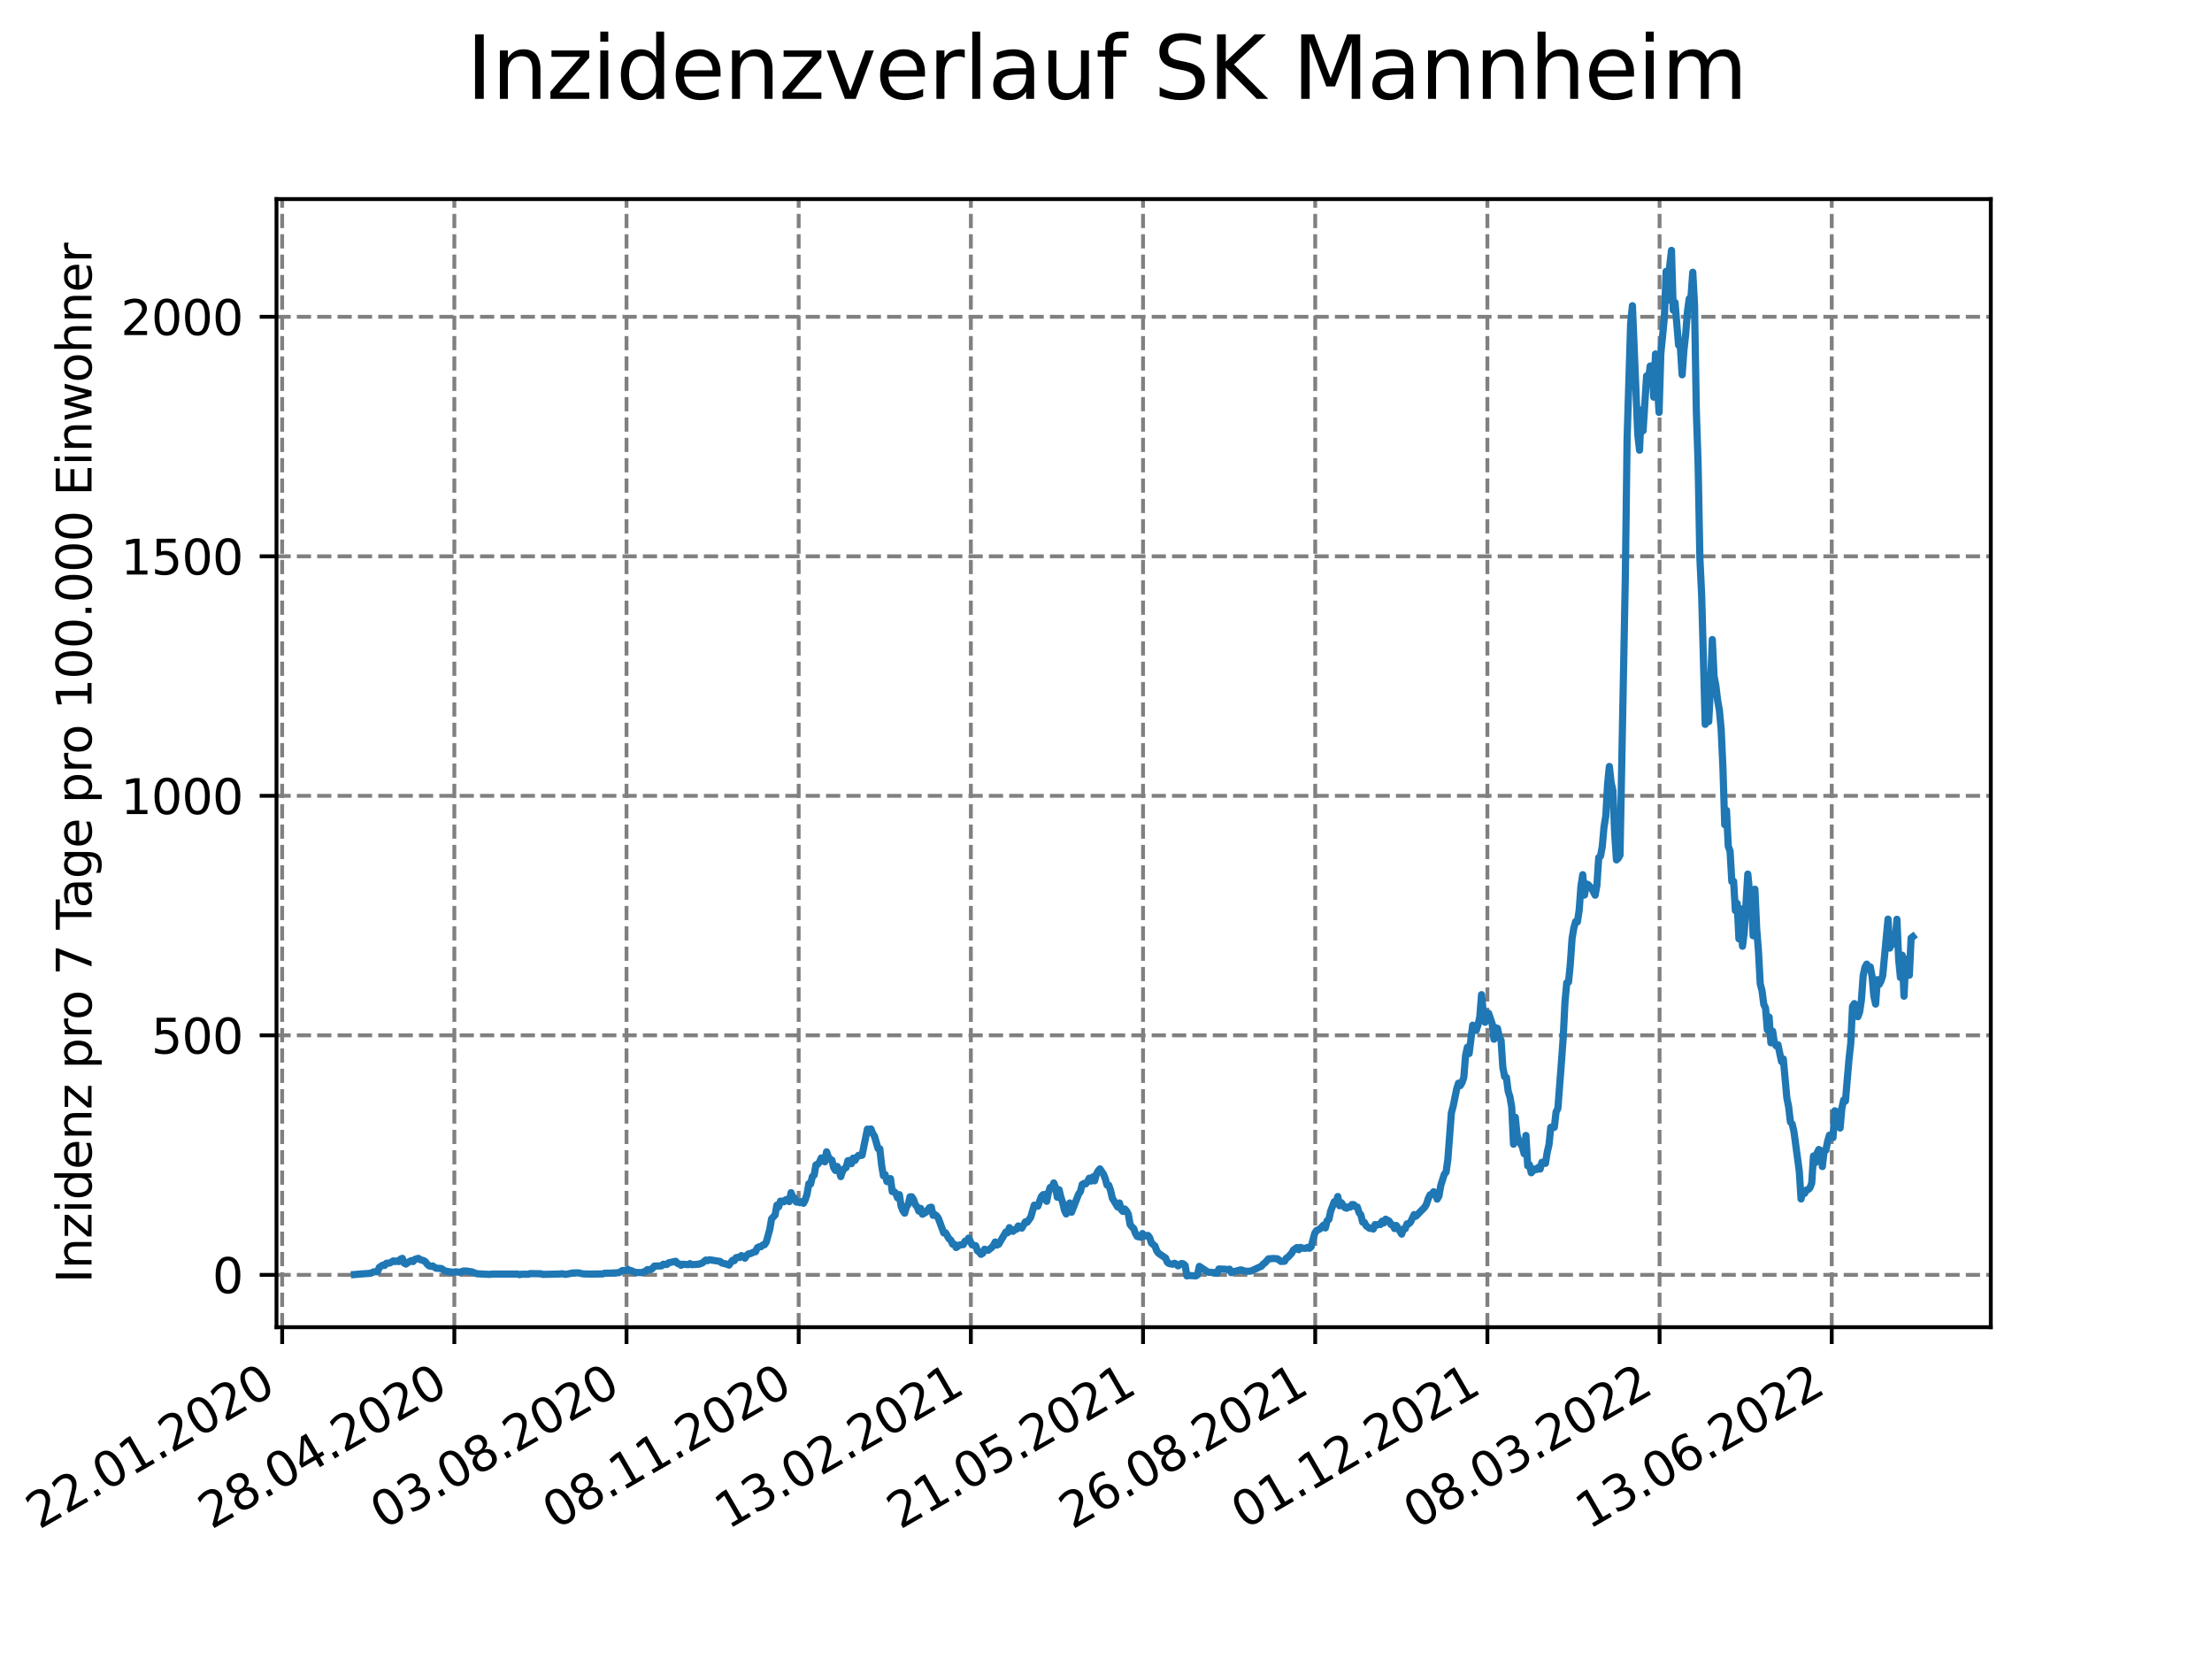 <?xml version="1.0" encoding="utf-8" standalone="no"?>
<!DOCTYPE svg PUBLIC "-//W3C//DTD SVG 1.1//EN"
  "http://www.w3.org/Graphics/SVG/1.1/DTD/svg11.dtd">
<svg xmlns:xlink="http://www.w3.org/1999/xlink" width="460.8pt" height="345.6pt" viewBox="0 0 460.8 345.6" xmlns="http://www.w3.org/2000/svg" version="1.1">
 <defs>
  <style type="text/css">*{stroke-linejoin: round; stroke-linecap: butt}</style>
 </defs>
 <g id="figure_1">
  <g id="patch_1">
   <path d="M 0 345.6 
L 460.8 345.6 
L 460.8 0 
L 0 0 
z
" style="fill: #ffffff"/>
  </g>
  <g id="axes_1">
   <g id="patch_2">
    <path d="M 57.6 276.48 
L 414.72 276.48 
L 414.72 41.472 
L 57.6 41.472 
z
" style="fill: #ffffff"/>
   </g>
   <g id="matplotlib.axis_1">
    <g id="xtick_1">
     <g id="line2d_1">
      <path d="M 58.78 276.48 
L 58.78 41.472 
" clip-path="url(#p6ccb8682b7)" style="fill: none; stroke-dasharray: 2.96,1.28; stroke-dashoffset: 0; stroke: #808080; stroke-width: 0.8"/>
     </g>
     <g id="line2d_2">
      <defs>
       <path id="m61b5343b83" d="M 0 0 
L 0 3.5 
" style="stroke: #000000; stroke-width: 0.8"/>
      </defs>
      <g>
       <use xlink:href="#m61b5343b83" x="58.78" y="276.48" style="stroke: #000000; stroke-width: 0.8"/>
      </g>
     </g>
     <g id="text_1">
      <!-- 22.01.2020 -->
      <g transform="translate(8.155 318.689)rotate(-30)scale(0.1 -0.1)">
       <defs>
        <path id="DejaVuSans-32" d="M 1228 531 
L 3431 531 
L 3431 0 
L 469 0 
L 469 531 
Q 828 903 1448 1529 
Q 2069 2156 2228 2338 
Q 2531 2678 2651 2914 
Q 2772 3150 2772 3378 
Q 2772 3750 2511 3984 
Q 2250 4219 1831 4219 
Q 1534 4219 1204 4116 
Q 875 4013 500 3803 
L 500 4441 
Q 881 4594 1212 4672 
Q 1544 4750 1819 4750 
Q 2544 4750 2975 4387 
Q 3406 4025 3406 3419 
Q 3406 3131 3298 2873 
Q 3191 2616 2906 2266 
Q 2828 2175 2409 1742 
Q 1991 1309 1228 531 
z
" transform="scale(0.016)"/>
        <path id="DejaVuSans-2e" d="M 684 794 
L 1344 794 
L 1344 0 
L 684 0 
L 684 794 
z
" transform="scale(0.016)"/>
        <path id="DejaVuSans-30" d="M 2034 4250 
Q 1547 4250 1301 3770 
Q 1056 3291 1056 2328 
Q 1056 1369 1301 889 
Q 1547 409 2034 409 
Q 2525 409 2770 889 
Q 3016 1369 3016 2328 
Q 3016 3291 2770 3770 
Q 2525 4250 2034 4250 
z
M 2034 4750 
Q 2819 4750 3233 4129 
Q 3647 3509 3647 2328 
Q 3647 1150 3233 529 
Q 2819 -91 2034 -91 
Q 1250 -91 836 529 
Q 422 1150 422 2328 
Q 422 3509 836 4129 
Q 1250 4750 2034 4750 
z
" transform="scale(0.016)"/>
        <path id="DejaVuSans-31" d="M 794 531 
L 1825 531 
L 1825 4091 
L 703 3866 
L 703 4441 
L 1819 4666 
L 2450 4666 
L 2450 531 
L 3481 531 
L 3481 0 
L 794 0 
L 794 531 
z
" transform="scale(0.016)"/>
       </defs>
       <use xlink:href="#DejaVuSans-32"/>
       <use xlink:href="#DejaVuSans-32" x="63.623"/>
       <use xlink:href="#DejaVuSans-2e" x="127.246"/>
       <use xlink:href="#DejaVuSans-30" x="159.033"/>
       <use xlink:href="#DejaVuSans-31" x="222.656"/>
       <use xlink:href="#DejaVuSans-2e" x="286.279"/>
       <use xlink:href="#DejaVuSans-32" x="318.066"/>
       <use xlink:href="#DejaVuSans-30" x="381.689"/>
       <use xlink:href="#DejaVuSans-32" x="445.312"/>
       <use xlink:href="#DejaVuSans-30" x="508.936"/>
      </g>
     </g>
    </g>
    <g id="xtick_2">
     <g id="line2d_3">
      <path d="M 94.647 276.48 
L 94.647 41.472 
" clip-path="url(#p6ccb8682b7)" style="fill: none; stroke-dasharray: 2.96,1.28; stroke-dashoffset: 0; stroke: #808080; stroke-width: 0.8"/>
     </g>
     <g id="line2d_4">
      <g>
       <use xlink:href="#m61b5343b83" x="94.647" y="276.48" style="stroke: #000000; stroke-width: 0.8"/>
      </g>
     </g>
     <g id="text_2">
      <!-- 28.04.2020 -->
      <g transform="translate(44.022 318.689)rotate(-30)scale(0.1 -0.1)">
       <defs>
        <path id="DejaVuSans-38" d="M 2034 2216 
Q 1584 2216 1326 1975 
Q 1069 1734 1069 1313 
Q 1069 891 1326 650 
Q 1584 409 2034 409 
Q 2484 409 2743 651 
Q 3003 894 3003 1313 
Q 3003 1734 2745 1975 
Q 2488 2216 2034 2216 
z
M 1403 2484 
Q 997 2584 770 2862 
Q 544 3141 544 3541 
Q 544 4100 942 4425 
Q 1341 4750 2034 4750 
Q 2731 4750 3128 4425 
Q 3525 4100 3525 3541 
Q 3525 3141 3298 2862 
Q 3072 2584 2669 2484 
Q 3125 2378 3379 2068 
Q 3634 1759 3634 1313 
Q 3634 634 3220 271 
Q 2806 -91 2034 -91 
Q 1263 -91 848 271 
Q 434 634 434 1313 
Q 434 1759 690 2068 
Q 947 2378 1403 2484 
z
M 1172 3481 
Q 1172 3119 1398 2916 
Q 1625 2713 2034 2713 
Q 2441 2713 2670 2916 
Q 2900 3119 2900 3481 
Q 2900 3844 2670 4047 
Q 2441 4250 2034 4250 
Q 1625 4250 1398 4047 
Q 1172 3844 1172 3481 
z
" transform="scale(0.016)"/>
        <path id="DejaVuSans-34" d="M 2419 4116 
L 825 1625 
L 2419 1625 
L 2419 4116 
z
M 2253 4666 
L 3047 4666 
L 3047 1625 
L 3713 1625 
L 3713 1100 
L 3047 1100 
L 3047 0 
L 2419 0 
L 2419 1100 
L 313 1100 
L 313 1709 
L 2253 4666 
z
" transform="scale(0.016)"/>
       </defs>
       <use xlink:href="#DejaVuSans-32"/>
       <use xlink:href="#DejaVuSans-38" x="63.623"/>
       <use xlink:href="#DejaVuSans-2e" x="127.246"/>
       <use xlink:href="#DejaVuSans-30" x="159.033"/>
       <use xlink:href="#DejaVuSans-34" x="222.656"/>
       <use xlink:href="#DejaVuSans-2e" x="286.279"/>
       <use xlink:href="#DejaVuSans-32" x="318.066"/>
       <use xlink:href="#DejaVuSans-30" x="381.689"/>
       <use xlink:href="#DejaVuSans-32" x="445.312"/>
       <use xlink:href="#DejaVuSans-30" x="508.936"/>
      </g>
     </g>
    </g>
    <g id="xtick_3">
     <g id="line2d_5">
      <path d="M 130.515 276.48 
L 130.515 41.472 
" clip-path="url(#p6ccb8682b7)" style="fill: none; stroke-dasharray: 2.96,1.28; stroke-dashoffset: 0; stroke: #808080; stroke-width: 0.8"/>
     </g>
     <g id="line2d_6">
      <g>
       <use xlink:href="#m61b5343b83" x="130.515" y="276.48" style="stroke: #000000; stroke-width: 0.8"/>
      </g>
     </g>
     <g id="text_3">
      <!-- 03.08.2020 -->
      <g transform="translate(79.89 318.689)rotate(-30)scale(0.1 -0.1)">
       <defs>
        <path id="DejaVuSans-33" d="M 2597 2516 
Q 3050 2419 3304 2112 
Q 3559 1806 3559 1356 
Q 3559 666 3084 287 
Q 2609 -91 1734 -91 
Q 1441 -91 1130 -33 
Q 819 25 488 141 
L 488 750 
Q 750 597 1062 519 
Q 1375 441 1716 441 
Q 2309 441 2620 675 
Q 2931 909 2931 1356 
Q 2931 1769 2642 2001 
Q 2353 2234 1838 2234 
L 1294 2234 
L 1294 2753 
L 1863 2753 
Q 2328 2753 2575 2939 
Q 2822 3125 2822 3475 
Q 2822 3834 2567 4026 
Q 2313 4219 1838 4219 
Q 1578 4219 1281 4162 
Q 984 4106 628 3988 
L 628 4550 
Q 988 4650 1302 4700 
Q 1616 4750 1894 4750 
Q 2613 4750 3031 4423 
Q 3450 4097 3450 3541 
Q 3450 3153 3228 2886 
Q 3006 2619 2597 2516 
z
" transform="scale(0.016)"/>
       </defs>
       <use xlink:href="#DejaVuSans-30"/>
       <use xlink:href="#DejaVuSans-33" x="63.623"/>
       <use xlink:href="#DejaVuSans-2e" x="127.246"/>
       <use xlink:href="#DejaVuSans-30" x="159.033"/>
       <use xlink:href="#DejaVuSans-38" x="222.656"/>
       <use xlink:href="#DejaVuSans-2e" x="286.279"/>
       <use xlink:href="#DejaVuSans-32" x="318.066"/>
       <use xlink:href="#DejaVuSans-30" x="381.689"/>
       <use xlink:href="#DejaVuSans-32" x="445.312"/>
       <use xlink:href="#DejaVuSans-30" x="508.936"/>
      </g>
     </g>
    </g>
    <g id="xtick_4">
     <g id="line2d_7">
      <path d="M 166.382 276.48 
L 166.382 41.472 
" clip-path="url(#p6ccb8682b7)" style="fill: none; stroke-dasharray: 2.96,1.28; stroke-dashoffset: 0; stroke: #808080; stroke-width: 0.8"/>
     </g>
     <g id="line2d_8">
      <g>
       <use xlink:href="#m61b5343b83" x="166.382" y="276.48" style="stroke: #000000; stroke-width: 0.8"/>
      </g>
     </g>
     <g id="text_4">
      <!-- 08.11.2020 -->
      <g transform="translate(115.757 318.689)rotate(-30)scale(0.1 -0.1)">
       <use xlink:href="#DejaVuSans-30"/>
       <use xlink:href="#DejaVuSans-38" x="63.623"/>
       <use xlink:href="#DejaVuSans-2e" x="127.246"/>
       <use xlink:href="#DejaVuSans-31" x="159.033"/>
       <use xlink:href="#DejaVuSans-31" x="222.656"/>
       <use xlink:href="#DejaVuSans-2e" x="286.279"/>
       <use xlink:href="#DejaVuSans-32" x="318.066"/>
       <use xlink:href="#DejaVuSans-30" x="381.689"/>
       <use xlink:href="#DejaVuSans-32" x="445.312"/>
       <use xlink:href="#DejaVuSans-30" x="508.936"/>
      </g>
     </g>
    </g>
    <g id="xtick_5">
     <g id="line2d_9">
      <path d="M 202.249 276.48 
L 202.249 41.472 
" clip-path="url(#p6ccb8682b7)" style="fill: none; stroke-dasharray: 2.96,1.28; stroke-dashoffset: 0; stroke: #808080; stroke-width: 0.8"/>
     </g>
     <g id="line2d_10">
      <g>
       <use xlink:href="#m61b5343b83" x="202.249" y="276.48" style="stroke: #000000; stroke-width: 0.8"/>
      </g>
     </g>
     <g id="text_5">
      <!-- 13.02.2021 -->
      <g transform="translate(151.624 318.689)rotate(-30)scale(0.1 -0.1)">
       <use xlink:href="#DejaVuSans-31"/>
       <use xlink:href="#DejaVuSans-33" x="63.623"/>
       <use xlink:href="#DejaVuSans-2e" x="127.246"/>
       <use xlink:href="#DejaVuSans-30" x="159.033"/>
       <use xlink:href="#DejaVuSans-32" x="222.656"/>
       <use xlink:href="#DejaVuSans-2e" x="286.279"/>
       <use xlink:href="#DejaVuSans-32" x="318.066"/>
       <use xlink:href="#DejaVuSans-30" x="381.689"/>
       <use xlink:href="#DejaVuSans-32" x="445.312"/>
       <use xlink:href="#DejaVuSans-31" x="508.936"/>
      </g>
     </g>
    </g>
    <g id="xtick_6">
     <g id="line2d_11">
      <path d="M 238.117 276.48 
L 238.117 41.472 
" clip-path="url(#p6ccb8682b7)" style="fill: none; stroke-dasharray: 2.96,1.28; stroke-dashoffset: 0; stroke: #808080; stroke-width: 0.8"/>
     </g>
     <g id="line2d_12">
      <g>
       <use xlink:href="#m61b5343b83" x="238.117" y="276.48" style="stroke: #000000; stroke-width: 0.8"/>
      </g>
     </g>
     <g id="text_6">
      <!-- 21.05.2021 -->
      <g transform="translate(187.491 318.689)rotate(-30)scale(0.1 -0.1)">
       <defs>
        <path id="DejaVuSans-35" d="M 691 4666 
L 3169 4666 
L 3169 4134 
L 1269 4134 
L 1269 2991 
Q 1406 3038 1543 3061 
Q 1681 3084 1819 3084 
Q 2600 3084 3056 2656 
Q 3513 2228 3513 1497 
Q 3513 744 3044 326 
Q 2575 -91 1722 -91 
Q 1428 -91 1123 -41 
Q 819 9 494 109 
L 494 744 
Q 775 591 1075 516 
Q 1375 441 1709 441 
Q 2250 441 2565 725 
Q 2881 1009 2881 1497 
Q 2881 1984 2565 2268 
Q 2250 2553 1709 2553 
Q 1456 2553 1204 2497 
Q 953 2441 691 2322 
L 691 4666 
z
" transform="scale(0.016)"/>
       </defs>
       <use xlink:href="#DejaVuSans-32"/>
       <use xlink:href="#DejaVuSans-31" x="63.623"/>
       <use xlink:href="#DejaVuSans-2e" x="127.246"/>
       <use xlink:href="#DejaVuSans-30" x="159.033"/>
       <use xlink:href="#DejaVuSans-35" x="222.656"/>
       <use xlink:href="#DejaVuSans-2e" x="286.279"/>
       <use xlink:href="#DejaVuSans-32" x="318.066"/>
       <use xlink:href="#DejaVuSans-30" x="381.689"/>
       <use xlink:href="#DejaVuSans-32" x="445.312"/>
       <use xlink:href="#DejaVuSans-31" x="508.936"/>
      </g>
     </g>
    </g>
    <g id="xtick_7">
     <g id="line2d_13">
      <path d="M 273.984 276.48 
L 273.984 41.472 
" clip-path="url(#p6ccb8682b7)" style="fill: none; stroke-dasharray: 2.96,1.28; stroke-dashoffset: 0; stroke: #808080; stroke-width: 0.8"/>
     </g>
     <g id="line2d_14">
      <g>
       <use xlink:href="#m61b5343b83" x="273.984" y="276.48" style="stroke: #000000; stroke-width: 0.8"/>
      </g>
     </g>
     <g id="text_7">
      <!-- 26.08.2021 -->
      <g transform="translate(223.359 318.689)rotate(-30)scale(0.1 -0.1)">
       <defs>
        <path id="DejaVuSans-36" d="M 2113 2584 
Q 1688 2584 1439 2293 
Q 1191 2003 1191 1497 
Q 1191 994 1439 701 
Q 1688 409 2113 409 
Q 2538 409 2786 701 
Q 3034 994 3034 1497 
Q 3034 2003 2786 2293 
Q 2538 2584 2113 2584 
z
M 3366 4563 
L 3366 3988 
Q 3128 4100 2886 4159 
Q 2644 4219 2406 4219 
Q 1781 4219 1451 3797 
Q 1122 3375 1075 2522 
Q 1259 2794 1537 2939 
Q 1816 3084 2150 3084 
Q 2853 3084 3261 2657 
Q 3669 2231 3669 1497 
Q 3669 778 3244 343 
Q 2819 -91 2113 -91 
Q 1303 -91 875 529 
Q 447 1150 447 2328 
Q 447 3434 972 4092 
Q 1497 4750 2381 4750 
Q 2619 4750 2861 4703 
Q 3103 4656 3366 4563 
z
" transform="scale(0.016)"/>
       </defs>
       <use xlink:href="#DejaVuSans-32"/>
       <use xlink:href="#DejaVuSans-36" x="63.623"/>
       <use xlink:href="#DejaVuSans-2e" x="127.246"/>
       <use xlink:href="#DejaVuSans-30" x="159.033"/>
       <use xlink:href="#DejaVuSans-38" x="222.656"/>
       <use xlink:href="#DejaVuSans-2e" x="286.279"/>
       <use xlink:href="#DejaVuSans-32" x="318.066"/>
       <use xlink:href="#DejaVuSans-30" x="381.689"/>
       <use xlink:href="#DejaVuSans-32" x="445.312"/>
       <use xlink:href="#DejaVuSans-31" x="508.936"/>
      </g>
     </g>
    </g>
    <g id="xtick_8">
     <g id="line2d_15">
      <path d="M 309.851 276.48 
L 309.851 41.472 
" clip-path="url(#p6ccb8682b7)" style="fill: none; stroke-dasharray: 2.96,1.28; stroke-dashoffset: 0; stroke: #808080; stroke-width: 0.8"/>
     </g>
     <g id="line2d_16">
      <g>
       <use xlink:href="#m61b5343b83" x="309.851" y="276.48" style="stroke: #000000; stroke-width: 0.8"/>
      </g>
     </g>
     <g id="text_8">
      <!-- 01.12.2021 -->
      <g transform="translate(259.226 318.689)rotate(-30)scale(0.1 -0.1)">
       <use xlink:href="#DejaVuSans-30"/>
       <use xlink:href="#DejaVuSans-31" x="63.623"/>
       <use xlink:href="#DejaVuSans-2e" x="127.246"/>
       <use xlink:href="#DejaVuSans-31" x="159.033"/>
       <use xlink:href="#DejaVuSans-32" x="222.656"/>
       <use xlink:href="#DejaVuSans-2e" x="286.279"/>
       <use xlink:href="#DejaVuSans-32" x="318.066"/>
       <use xlink:href="#DejaVuSans-30" x="381.689"/>
       <use xlink:href="#DejaVuSans-32" x="445.312"/>
       <use xlink:href="#DejaVuSans-31" x="508.936"/>
      </g>
     </g>
    </g>
    <g id="xtick_9">
     <g id="line2d_17">
      <path d="M 345.719 276.48 
L 345.719 41.472 
" clip-path="url(#p6ccb8682b7)" style="fill: none; stroke-dasharray: 2.96,1.28; stroke-dashoffset: 0; stroke: #808080; stroke-width: 0.8"/>
     </g>
     <g id="line2d_18">
      <g>
       <use xlink:href="#m61b5343b83" x="345.719" y="276.48" style="stroke: #000000; stroke-width: 0.8"/>
      </g>
     </g>
     <g id="text_9">
      <!-- 08.03.2022 -->
      <g transform="translate(295.093 318.689)rotate(-30)scale(0.1 -0.1)">
       <use xlink:href="#DejaVuSans-30"/>
       <use xlink:href="#DejaVuSans-38" x="63.623"/>
       <use xlink:href="#DejaVuSans-2e" x="127.246"/>
       <use xlink:href="#DejaVuSans-30" x="159.033"/>
       <use xlink:href="#DejaVuSans-33" x="222.656"/>
       <use xlink:href="#DejaVuSans-2e" x="286.279"/>
       <use xlink:href="#DejaVuSans-32" x="318.066"/>
       <use xlink:href="#DejaVuSans-30" x="381.689"/>
       <use xlink:href="#DejaVuSans-32" x="445.312"/>
       <use xlink:href="#DejaVuSans-32" x="508.936"/>
      </g>
     </g>
    </g>
    <g id="xtick_10">
     <g id="line2d_19">
      <path d="M 381.586 276.48 
L 381.586 41.472 
" clip-path="url(#p6ccb8682b7)" style="fill: none; stroke-dasharray: 2.96,1.28; stroke-dashoffset: 0; stroke: #808080; stroke-width: 0.8"/>
     </g>
     <g id="line2d_20">
      <g>
       <use xlink:href="#m61b5343b83" x="381.586" y="276.48" style="stroke: #000000; stroke-width: 0.8"/>
      </g>
     </g>
     <g id="text_10">
      <!-- 13.06.2022 -->
      <g transform="translate(330.961 318.689)rotate(-30)scale(0.1 -0.1)">
       <use xlink:href="#DejaVuSans-31"/>
       <use xlink:href="#DejaVuSans-33" x="63.623"/>
       <use xlink:href="#DejaVuSans-2e" x="127.246"/>
       <use xlink:href="#DejaVuSans-30" x="159.033"/>
       <use xlink:href="#DejaVuSans-36" x="222.656"/>
       <use xlink:href="#DejaVuSans-2e" x="286.279"/>
       <use xlink:href="#DejaVuSans-32" x="318.066"/>
       <use xlink:href="#DejaVuSans-30" x="381.689"/>
       <use xlink:href="#DejaVuSans-32" x="445.312"/>
       <use xlink:href="#DejaVuSans-32" x="508.936"/>
      </g>
     </g>
    </g>
   </g>
   <g id="matplotlib.axis_2">
    <g id="ytick_1">
     <g id="line2d_21">
      <path d="M 57.6 265.573 
L 414.72 265.573 
" clip-path="url(#p6ccb8682b7)" style="fill: none; stroke-dasharray: 2.96,1.28; stroke-dashoffset: 0; stroke: #808080; stroke-width: 0.8"/>
     </g>
     <g id="line2d_22">
      <defs>
       <path id="mabc26841ed" d="M 0 0 
L -3.5 0 
" style="stroke: #000000; stroke-width: 0.8"/>
      </defs>
      <g>
       <use xlink:href="#mabc26841ed" x="57.6" y="265.573" style="stroke: #000000; stroke-width: 0.8"/>
      </g>
     </g>
     <g id="text_11">
      <!-- 0 -->
      <g transform="translate(44.237 269.372)scale(0.1 -0.1)">
       <use xlink:href="#DejaVuSans-30"/>
      </g>
     </g>
    </g>
    <g id="ytick_2">
     <g id="line2d_23">
      <path d="M 57.6 215.678 
L 414.72 215.678 
" clip-path="url(#p6ccb8682b7)" style="fill: none; stroke-dasharray: 2.96,1.28; stroke-dashoffset: 0; stroke: #808080; stroke-width: 0.8"/>
     </g>
     <g id="line2d_24">
      <g>
       <use xlink:href="#mabc26841ed" x="57.6" y="215.678" style="stroke: #000000; stroke-width: 0.8"/>
      </g>
     </g>
     <g id="text_12">
      <!-- 500 -->
      <g transform="translate(31.512 219.477)scale(0.1 -0.1)">
       <use xlink:href="#DejaVuSans-35"/>
       <use xlink:href="#DejaVuSans-30" x="63.623"/>
       <use xlink:href="#DejaVuSans-30" x="127.246"/>
      </g>
     </g>
    </g>
    <g id="ytick_3">
     <g id="line2d_25">
      <path d="M 57.6 165.783 
L 414.72 165.783 
" clip-path="url(#p6ccb8682b7)" style="fill: none; stroke-dasharray: 2.96,1.28; stroke-dashoffset: 0; stroke: #808080; stroke-width: 0.8"/>
     </g>
     <g id="line2d_26">
      <g>
       <use xlink:href="#mabc26841ed" x="57.6" y="165.783" style="stroke: #000000; stroke-width: 0.8"/>
      </g>
     </g>
     <g id="text_13">
      <!-- 1000 -->
      <g transform="translate(25.15 169.583)scale(0.1 -0.1)">
       <use xlink:href="#DejaVuSans-31"/>
       <use xlink:href="#DejaVuSans-30" x="63.623"/>
       <use xlink:href="#DejaVuSans-30" x="127.246"/>
       <use xlink:href="#DejaVuSans-30" x="190.869"/>
      </g>
     </g>
    </g>
    <g id="ytick_4">
     <g id="line2d_27">
      <path d="M 57.6 115.888 
L 414.72 115.888 
" clip-path="url(#p6ccb8682b7)" style="fill: none; stroke-dasharray: 2.96,1.28; stroke-dashoffset: 0; stroke: #808080; stroke-width: 0.8"/>
     </g>
     <g id="line2d_28">
      <g>
       <use xlink:href="#mabc26841ed" x="57.6" y="115.888" style="stroke: #000000; stroke-width: 0.8"/>
      </g>
     </g>
     <g id="text_14">
      <!-- 1500 -->
      <g transform="translate(25.15 119.688)scale(0.1 -0.1)">
       <use xlink:href="#DejaVuSans-31"/>
       <use xlink:href="#DejaVuSans-35" x="63.623"/>
       <use xlink:href="#DejaVuSans-30" x="127.246"/>
       <use xlink:href="#DejaVuSans-30" x="190.869"/>
      </g>
     </g>
    </g>
    <g id="ytick_5">
     <g id="line2d_29">
      <path d="M 57.6 65.994 
L 414.72 65.994 
" clip-path="url(#p6ccb8682b7)" style="fill: none; stroke-dasharray: 2.96,1.28; stroke-dashoffset: 0; stroke: #808080; stroke-width: 0.8"/>
     </g>
     <g id="line2d_30">
      <g>
       <use xlink:href="#mabc26841ed" x="57.6" y="65.994" style="stroke: #000000; stroke-width: 0.8"/>
      </g>
     </g>
     <g id="text_15">
      <!-- 2000 -->
      <g transform="translate(25.15 69.793)scale(0.1 -0.1)">
       <use xlink:href="#DejaVuSans-32"/>
       <use xlink:href="#DejaVuSans-30" x="63.623"/>
       <use xlink:href="#DejaVuSans-30" x="127.246"/>
       <use xlink:href="#DejaVuSans-30" x="190.869"/>
      </g>
     </g>
    </g>
    <g id="text_16">
     <!-- Inzidenz pro 7 Tage pro 100.000 Einwohner -->
     <g transform="translate(19.07 267.301)rotate(-90)scale(0.1 -0.1)">
      <defs>
       <path id="DejaVuSans-49" d="M 628 4666 
L 1259 4666 
L 1259 0 
L 628 0 
L 628 4666 
z
" transform="scale(0.016)"/>
       <path id="DejaVuSans-6e" d="M 3513 2113 
L 3513 0 
L 2938 0 
L 2938 2094 
Q 2938 2591 2744 2837 
Q 2550 3084 2163 3084 
Q 1697 3084 1428 2787 
Q 1159 2491 1159 1978 
L 1159 0 
L 581 0 
L 581 3500 
L 1159 3500 
L 1159 2956 
Q 1366 3272 1645 3428 
Q 1925 3584 2291 3584 
Q 2894 3584 3203 3211 
Q 3513 2838 3513 2113 
z
" transform="scale(0.016)"/>
       <path id="DejaVuSans-7a" d="M 353 3500 
L 3084 3500 
L 3084 2975 
L 922 459 
L 3084 459 
L 3084 0 
L 275 0 
L 275 525 
L 2438 3041 
L 353 3041 
L 353 3500 
z
" transform="scale(0.016)"/>
       <path id="DejaVuSans-69" d="M 603 3500 
L 1178 3500 
L 1178 0 
L 603 0 
L 603 3500 
z
M 603 4863 
L 1178 4863 
L 1178 4134 
L 603 4134 
L 603 4863 
z
" transform="scale(0.016)"/>
       <path id="DejaVuSans-64" d="M 2906 2969 
L 2906 4863 
L 3481 4863 
L 3481 0 
L 2906 0 
L 2906 525 
Q 2725 213 2448 61 
Q 2172 -91 1784 -91 
Q 1150 -91 751 415 
Q 353 922 353 1747 
Q 353 2572 751 3078 
Q 1150 3584 1784 3584 
Q 2172 3584 2448 3432 
Q 2725 3281 2906 2969 
z
M 947 1747 
Q 947 1113 1208 752 
Q 1469 391 1925 391 
Q 2381 391 2643 752 
Q 2906 1113 2906 1747 
Q 2906 2381 2643 2742 
Q 2381 3103 1925 3103 
Q 1469 3103 1208 2742 
Q 947 2381 947 1747 
z
" transform="scale(0.016)"/>
       <path id="DejaVuSans-65" d="M 3597 1894 
L 3597 1613 
L 953 1613 
Q 991 1019 1311 708 
Q 1631 397 2203 397 
Q 2534 397 2845 478 
Q 3156 559 3463 722 
L 3463 178 
Q 3153 47 2828 -22 
Q 2503 -91 2169 -91 
Q 1331 -91 842 396 
Q 353 884 353 1716 
Q 353 2575 817 3079 
Q 1281 3584 2069 3584 
Q 2775 3584 3186 3129 
Q 3597 2675 3597 1894 
z
M 3022 2063 
Q 3016 2534 2758 2815 
Q 2500 3097 2075 3097 
Q 1594 3097 1305 2825 
Q 1016 2553 972 2059 
L 3022 2063 
z
" transform="scale(0.016)"/>
       <path id="DejaVuSans-20" transform="scale(0.016)"/>
       <path id="DejaVuSans-70" d="M 1159 525 
L 1159 -1331 
L 581 -1331 
L 581 3500 
L 1159 3500 
L 1159 2969 
Q 1341 3281 1617 3432 
Q 1894 3584 2278 3584 
Q 2916 3584 3314 3078 
Q 3713 2572 3713 1747 
Q 3713 922 3314 415 
Q 2916 -91 2278 -91 
Q 1894 -91 1617 61 
Q 1341 213 1159 525 
z
M 3116 1747 
Q 3116 2381 2855 2742 
Q 2594 3103 2138 3103 
Q 1681 3103 1420 2742 
Q 1159 2381 1159 1747 
Q 1159 1113 1420 752 
Q 1681 391 2138 391 
Q 2594 391 2855 752 
Q 3116 1113 3116 1747 
z
" transform="scale(0.016)"/>
       <path id="DejaVuSans-72" d="M 2631 2963 
Q 2534 3019 2420 3045 
Q 2306 3072 2169 3072 
Q 1681 3072 1420 2755 
Q 1159 2438 1159 1844 
L 1159 0 
L 581 0 
L 581 3500 
L 1159 3500 
L 1159 2956 
Q 1341 3275 1631 3429 
Q 1922 3584 2338 3584 
Q 2397 3584 2469 3576 
Q 2541 3569 2628 3553 
L 2631 2963 
z
" transform="scale(0.016)"/>
       <path id="DejaVuSans-6f" d="M 1959 3097 
Q 1497 3097 1228 2736 
Q 959 2375 959 1747 
Q 959 1119 1226 758 
Q 1494 397 1959 397 
Q 2419 397 2687 759 
Q 2956 1122 2956 1747 
Q 2956 2369 2687 2733 
Q 2419 3097 1959 3097 
z
M 1959 3584 
Q 2709 3584 3137 3096 
Q 3566 2609 3566 1747 
Q 3566 888 3137 398 
Q 2709 -91 1959 -91 
Q 1206 -91 779 398 
Q 353 888 353 1747 
Q 353 2609 779 3096 
Q 1206 3584 1959 3584 
z
" transform="scale(0.016)"/>
       <path id="DejaVuSans-37" d="M 525 4666 
L 3525 4666 
L 3525 4397 
L 1831 0 
L 1172 0 
L 2766 4134 
L 525 4134 
L 525 4666 
z
" transform="scale(0.016)"/>
       <path id="DejaVuSans-54" d="M -19 4666 
L 3928 4666 
L 3928 4134 
L 2272 4134 
L 2272 0 
L 1638 0 
L 1638 4134 
L -19 4134 
L -19 4666 
z
" transform="scale(0.016)"/>
       <path id="DejaVuSans-61" d="M 2194 1759 
Q 1497 1759 1228 1600 
Q 959 1441 959 1056 
Q 959 750 1161 570 
Q 1363 391 1709 391 
Q 2188 391 2477 730 
Q 2766 1069 2766 1631 
L 2766 1759 
L 2194 1759 
z
M 3341 1997 
L 3341 0 
L 2766 0 
L 2766 531 
Q 2569 213 2275 61 
Q 1981 -91 1556 -91 
Q 1019 -91 701 211 
Q 384 513 384 1019 
Q 384 1609 779 1909 
Q 1175 2209 1959 2209 
L 2766 2209 
L 2766 2266 
Q 2766 2663 2505 2880 
Q 2244 3097 1772 3097 
Q 1472 3097 1187 3025 
Q 903 2953 641 2809 
L 641 3341 
Q 956 3463 1253 3523 
Q 1550 3584 1831 3584 
Q 2591 3584 2966 3190 
Q 3341 2797 3341 1997 
z
" transform="scale(0.016)"/>
       <path id="DejaVuSans-67" d="M 2906 1791 
Q 2906 2416 2648 2759 
Q 2391 3103 1925 3103 
Q 1463 3103 1205 2759 
Q 947 2416 947 1791 
Q 947 1169 1205 825 
Q 1463 481 1925 481 
Q 2391 481 2648 825 
Q 2906 1169 2906 1791 
z
M 3481 434 
Q 3481 -459 3084 -895 
Q 2688 -1331 1869 -1331 
Q 1566 -1331 1297 -1286 
Q 1028 -1241 775 -1147 
L 775 -588 
Q 1028 -725 1275 -790 
Q 1522 -856 1778 -856 
Q 2344 -856 2625 -561 
Q 2906 -266 2906 331 
L 2906 616 
Q 2728 306 2450 153 
Q 2172 0 1784 0 
Q 1141 0 747 490 
Q 353 981 353 1791 
Q 353 2603 747 3093 
Q 1141 3584 1784 3584 
Q 2172 3584 2450 3431 
Q 2728 3278 2906 2969 
L 2906 3500 
L 3481 3500 
L 3481 434 
z
" transform="scale(0.016)"/>
       <path id="DejaVuSans-45" d="M 628 4666 
L 3578 4666 
L 3578 4134 
L 1259 4134 
L 1259 2753 
L 3481 2753 
L 3481 2222 
L 1259 2222 
L 1259 531 
L 3634 531 
L 3634 0 
L 628 0 
L 628 4666 
z
" transform="scale(0.016)"/>
       <path id="DejaVuSans-77" d="M 269 3500 
L 844 3500 
L 1563 769 
L 2278 3500 
L 2956 3500 
L 3675 769 
L 4391 3500 
L 4966 3500 
L 4050 0 
L 3372 0 
L 2619 2869 
L 1863 0 
L 1184 0 
L 269 3500 
z
" transform="scale(0.016)"/>
       <path id="DejaVuSans-68" d="M 3513 2113 
L 3513 0 
L 2938 0 
L 2938 2094 
Q 2938 2591 2744 2837 
Q 2550 3084 2163 3084 
Q 1697 3084 1428 2787 
Q 1159 2491 1159 1978 
L 1159 0 
L 581 0 
L 581 4863 
L 1159 4863 
L 1159 2956 
Q 1366 3272 1645 3428 
Q 1925 3584 2291 3584 
Q 2894 3584 3203 3211 
Q 3513 2838 3513 2113 
z
" transform="scale(0.016)"/>
      </defs>
      <use xlink:href="#DejaVuSans-49"/>
      <use xlink:href="#DejaVuSans-6e" x="29.492"/>
      <use xlink:href="#DejaVuSans-7a" x="92.871"/>
      <use xlink:href="#DejaVuSans-69" x="145.361"/>
      <use xlink:href="#DejaVuSans-64" x="173.145"/>
      <use xlink:href="#DejaVuSans-65" x="236.621"/>
      <use xlink:href="#DejaVuSans-6e" x="298.145"/>
      <use xlink:href="#DejaVuSans-7a" x="361.523"/>
      <use xlink:href="#DejaVuSans-20" x="414.014"/>
      <use xlink:href="#DejaVuSans-70" x="445.801"/>
      <use xlink:href="#DejaVuSans-72" x="509.277"/>
      <use xlink:href="#DejaVuSans-6f" x="548.141"/>
      <use xlink:href="#DejaVuSans-20" x="609.322"/>
      <use xlink:href="#DejaVuSans-37" x="641.109"/>
      <use xlink:href="#DejaVuSans-20" x="704.732"/>
      <use xlink:href="#DejaVuSans-54" x="736.52"/>
      <use xlink:href="#DejaVuSans-61" x="781.104"/>
      <use xlink:href="#DejaVuSans-67" x="842.383"/>
      <use xlink:href="#DejaVuSans-65" x="905.859"/>
      <use xlink:href="#DejaVuSans-20" x="967.383"/>
      <use xlink:href="#DejaVuSans-70" x="999.17"/>
      <use xlink:href="#DejaVuSans-72" x="1062.646"/>
      <use xlink:href="#DejaVuSans-6f" x="1101.51"/>
      <use xlink:href="#DejaVuSans-20" x="1162.691"/>
      <use xlink:href="#DejaVuSans-31" x="1194.479"/>
      <use xlink:href="#DejaVuSans-30" x="1258.102"/>
      <use xlink:href="#DejaVuSans-30" x="1321.725"/>
      <use xlink:href="#DejaVuSans-2e" x="1385.348"/>
      <use xlink:href="#DejaVuSans-30" x="1417.135"/>
      <use xlink:href="#DejaVuSans-30" x="1480.758"/>
      <use xlink:href="#DejaVuSans-30" x="1544.381"/>
      <use xlink:href="#DejaVuSans-20" x="1608.004"/>
      <use xlink:href="#DejaVuSans-45" x="1639.791"/>
      <use xlink:href="#DejaVuSans-69" x="1702.975"/>
      <use xlink:href="#DejaVuSans-6e" x="1730.758"/>
      <use xlink:href="#DejaVuSans-77" x="1794.137"/>
      <use xlink:href="#DejaVuSans-6f" x="1875.924"/>
      <use xlink:href="#DejaVuSans-68" x="1937.105"/>
      <use xlink:href="#DejaVuSans-6e" x="2000.484"/>
      <use xlink:href="#DejaVuSans-65" x="2063.863"/>
      <use xlink:href="#DejaVuSans-72" x="2125.387"/>
     </g>
    </g>
   </g>
   <g id="line2d_31">
    <path d="M 73.833 265.509 
L 74.942 265.412 
L 77.161 265.252 
L 77.9 264.931 
L 78.64 264.931 
L 79.009 264.031 
L 79.749 263.549 
L 80.119 263.614 
L 80.489 263.164 
L 81.228 263.1 
L 81.968 262.65 
L 82.337 262.81 
L 82.707 262.682 
L 83.077 262.81 
L 83.447 262.297 
L 83.816 262.136 
L 84.186 263.132 
L 84.556 263.324 
L 85.295 262.81 
L 85.665 262.618 
L 86.035 262.81 
L 86.405 262.361 
L 87.144 262.136 
L 87.514 262.393 
L 88.254 262.618 
L 88.623 262.843 
L 88.993 263.357 
L 89.363 263.678 
L 89.733 263.806 
L 90.102 263.71 
L 90.842 264.192 
L 91.951 264.256 
L 92.691 264.77 
L 93.8 264.963 
L 94.54 265.027 
L 94.909 264.931 
L 95.649 265.027 
L 96.019 264.995 
L 96.388 264.802 
L 97.128 264.77 
L 97.868 264.898 
L 98.237 264.931 
L 99.347 265.348 
L 101.935 265.477 
L 102.674 265.412 
L 107.851 265.412 
L 108.221 265.541 
L 108.591 265.444 
L 109.7 265.444 
L 110.07 265.444 
L 110.44 265.316 
L 112.658 265.348 
L 113.028 265.477 
L 116.356 265.412 
L 117.095 265.348 
L 117.835 265.477 
L 119.314 265.188 
L 120.423 265.155 
L 121.533 265.38 
L 123.012 265.412 
L 125.6 265.38 
L 125.97 265.22 
L 127.079 265.22 
L 128.928 265.123 
L 129.667 264.674 
L 130.407 264.674 
L 130.777 264.417 
L 131.146 264.641 
L 131.516 264.706 
L 132.256 265.059 
L 133.735 265.123 
L 134.105 264.931 
L 134.474 264.866 
L 134.844 264.481 
L 135.584 264.481 
L 135.953 264.192 
L 136.323 263.742 
L 137.802 263.71 
L 138.172 263.357 
L 138.912 263.421 
L 139.281 263.067 
L 140.76 262.746 
L 141.13 263.196 
L 141.5 263.292 
L 141.87 263.581 
L 142.239 263.357 
L 143.349 263.453 
L 143.719 263.228 
L 144.088 263.453 
L 145.567 263.357 
L 146.307 263.1 
L 147.046 262.489 
L 147.416 262.618 
L 147.786 262.425 
L 150.005 262.778 
L 150.374 263.1 
L 151.114 263.292 
L 151.484 263.357 
L 151.853 263.549 
L 152.593 262.553 
L 152.963 262.618 
L 153.332 262.007 
L 153.702 261.911 
L 154.072 261.975 
L 154.442 261.558 
L 155.181 262.104 
L 155.551 261.526 
L 155.921 261.204 
L 156.291 261.172 
L 157.03 260.819 
L 157.4 260.755 
L 157.77 259.919 
L 158.139 259.727 
L 158.509 259.727 
L 158.879 259.373 
L 159.249 259.309 
L 159.618 258.763 
L 160.358 256.097 
L 160.728 253.913 
L 161.467 253.11 
L 161.837 251.054 
L 162.207 251.407 
L 162.577 250.219 
L 162.946 250.219 
L 163.316 250.347 
L 163.686 249.93 
L 164.056 249.865 
L 164.425 250.315 
L 164.795 248.452 
L 165.165 249.351 
L 165.535 249.576 
L 165.904 250.411 
L 166.274 250.411 
L 166.644 250.54 
L 167.014 250.315 
L 167.384 250.668 
L 167.753 249.93 
L 168.123 248.741 
L 168.493 246.589 
L 168.863 246.653 
L 169.232 245.111 
L 169.602 244.79 
L 169.972 242.67 
L 170.342 242.541 
L 170.711 242.092 
L 171.081 241.224 
L 171.451 241.257 
L 171.821 242.028 
L 172.19 239.94 
L 172.56 241 
L 172.93 241.514 
L 173.3 241.674 
L 173.67 243.248 
L 174.039 243.826 
L 174.409 242.991 
L 174.779 243.794 
L 175.149 245.111 
L 175.518 243.955 
L 175.888 243.441 
L 176.258 243.216 
L 176.628 241.803 
L 176.997 241.738 
L 177.367 242.413 
L 177.737 241.257 
L 178.107 241.738 
L 178.477 241.096 
L 178.846 240.678 
L 179.216 240.743 
L 179.586 240.646 
L 180.695 235.218 
L 181.065 235.282 
L 181.435 235.186 
L 181.804 236.117 
L 182.174 236.695 
L 182.914 239.265 
L 183.283 239.329 
L 183.653 242.702 
L 184.023 244.918 
L 184.393 244.694 
L 184.763 246.139 
L 185.132 246.075 
L 185.502 245.529 
L 185.872 248.227 
L 186.242 248.227 
L 186.611 248.58 
L 186.981 249.544 
L 187.351 248.87 
L 187.721 251.279 
L 188.09 252.21 
L 188.46 252.724 
L 188.83 251.439 
L 189.2 250.861 
L 189.569 249.319 
L 189.939 249.319 
L 190.309 249.897 
L 190.679 250.957 
L 191.049 251.407 
L 191.418 252.307 
L 191.788 251.728 
L 192.158 252.949 
L 192.897 252.531 
L 193.637 251.568 
L 194.007 251.471 
L 194.376 253.174 
L 194.746 253.013 
L 195.116 253.27 
L 195.486 253.816 
L 196.595 256.836 
L 196.965 256.804 
L 197.704 258.056 
L 198.074 258.346 
L 198.444 259.181 
L 198.814 259.181 
L 199.183 259.887 
L 199.923 259.341 
L 200.662 259.277 
L 201.032 258.57 
L 201.402 258.474 
L 201.772 257.928 
L 202.511 259.341 
L 203.251 259.502 
L 203.621 260.562 
L 203.99 260.819 
L 204.36 261.301 
L 204.73 261.076 
L 205.1 260.241 
L 205.839 260.466 
L 206.579 259.887 
L 206.948 259.438 
L 207.318 258.731 
L 207.688 259.373 
L 208.058 259.181 
L 209.537 256.643 
L 209.907 256.804 
L 210.276 255.744 
L 211.016 256.515 
L 211.386 256.161 
L 211.755 256.065 
L 212.125 255.39 
L 212.495 255.744 
L 212.865 255.84 
L 213.604 254.523 
L 213.974 254.619 
L 214.714 253.591 
L 215.453 251.054 
L 216.193 251.279 
L 216.932 249.255 
L 217.302 248.87 
L 217.672 248.837 
L 218.041 250.251 
L 218.411 248.42 
L 218.781 247.36 
L 219.151 247.488 
L 219.521 246.428 
L 219.89 247.36 
L 220.26 249.416 
L 220.63 247.842 
L 221 249.416 
L 221.369 250.476 
L 221.739 252.114 
L 222.109 252.885 
L 222.479 252.403 
L 222.848 250.604 
L 223.218 252.531 
L 224.697 248.741 
L 225.067 248.227 
L 225.437 246.749 
L 225.807 246.525 
L 226.176 246.621 
L 226.546 246.171 
L 226.916 245.432 
L 227.286 246.043 
L 227.655 245.175 
L 228.025 245.979 
L 228.395 244.597 
L 228.765 243.923 
L 229.134 243.505 
L 229.874 244.597 
L 230.244 245.529 
L 230.614 246.878 
L 230.983 246.91 
L 231.353 248.002 
L 231.723 249.608 
L 232.832 251.439 
L 233.202 250.604 
L 233.572 251.985 
L 233.941 252.371 
L 234.311 251.857 
L 234.681 252.274 
L 235.051 252.949 
L 235.42 255.069 
L 235.79 255.583 
L 236.16 255.904 
L 236.53 256.932 
L 236.9 257.575 
L 237.639 257.735 
L 238.009 256.964 
L 238.379 257.51 
L 239.118 257.35 
L 239.488 257.799 
L 239.858 258.924 
L 240.597 259.566 
L 240.967 260.562 
L 241.337 261.076 
L 242.816 262.072 
L 243.186 262.971 
L 243.555 263.228 
L 244.295 263.357 
L 244.665 263.164 
L 245.034 263.324 
L 245.404 263.71 
L 246.144 263.196 
L 246.513 263.292 
L 246.883 263.614 
L 247.253 265.798 
L 247.623 265.701 
L 249.102 265.798 
L 249.472 265.573 
L 249.841 263.806 
L 251.69 265.027 
L 252.43 265.059 
L 252.799 265.155 
L 253.169 265.059 
L 253.539 265.252 
L 253.909 264.352 
L 255.388 264.417 
L 255.758 264.513 
L 256.127 264.384 
L 256.497 265.123 
L 256.867 264.898 
L 257.606 264.77 
L 258.346 264.545 
L 258.716 264.577 
L 259.455 264.834 
L 260.565 264.802 
L 262.783 263.774 
L 263.153 263.324 
L 263.523 263.067 
L 264.262 262.232 
L 265.372 262.168 
L 266.111 262.232 
L 266.851 262.778 
L 267.59 262.746 
L 267.96 262.104 
L 268.33 261.879 
L 269.069 261.076 
L 269.439 260.401 
L 270.178 259.887 
L 270.548 260.337 
L 270.918 259.855 
L 271.288 260.016 
L 272.027 260.048 
L 272.397 259.855 
L 272.767 260.048 
L 273.137 259.727 
L 273.876 256.932 
L 274.246 256.354 
L 274.985 256.001 
L 275.725 255.198 
L 276.095 255.808 
L 276.464 254.298 
L 276.834 254.009 
L 277.204 252.307 
L 277.944 250.347 
L 278.313 250.508 
L 278.683 249.255 
L 279.053 251.182 
L 279.423 250.54 
L 280.162 251.568 
L 280.532 251.696 
L 280.902 251.407 
L 281.271 251.471 
L 281.641 250.925 
L 282.011 250.957 
L 282.381 251.375 
L 282.751 251.439 
L 283.12 252.628 
L 283.49 253.077 
L 283.86 254.587 
L 284.23 254.651 
L 284.599 255.358 
L 285.339 255.904 
L 285.709 255.84 
L 286.078 256.033 
L 286.448 255.101 
L 286.818 255.23 
L 287.188 255.037 
L 287.557 255.101 
L 287.927 254.394 
L 288.297 254.748 
L 288.667 253.977 
L 289.406 254.394 
L 289.776 255.101 
L 290.146 255.165 
L 290.516 255.936 
L 290.885 255.294 
L 291.995 257.093 
L 292.364 256.001 
L 292.734 255.968 
L 293.104 254.941 
L 293.474 254.941 
L 293.843 254.587 
L 294.583 253.013 
L 294.953 253.367 
L 296.802 251.471 
L 297.171 250.829 
L 297.541 249.673 
L 297.911 248.902 
L 298.281 248.837 
L 298.65 248.259 
L 299.02 248.645 
L 299.39 249.801 
L 299.76 249.159 
L 300.13 247.006 
L 300.869 244.629 
L 301.239 244.18 
L 301.609 241.578 
L 302.348 231.845 
L 302.718 230.464 
L 303.457 226.834 
L 303.827 225.645 
L 304.197 226.159 
L 304.567 225.517 
L 304.936 224.457 
L 305.306 219.895 
L 305.676 218.161 
L 306.046 219.478 
L 306.785 213.567 
L 307.155 213.985 
L 307.525 214.66 
L 307.895 213.503 
L 308.264 211.865 
L 308.634 207.207 
L 309.004 210.966 
L 309.374 212.957 
L 309.743 211.03 
L 310.113 211.094 
L 310.853 213.278 
L 311.222 216.49 
L 311.592 214.081 
L 311.962 214.242 
L 312.332 216.073 
L 312.702 216.715 
L 313.071 222.369 
L 313.441 224.296 
L 313.811 224.457 
L 314.181 227.316 
L 314.55 228.504 
L 314.92 230.688 
L 315.29 238.366 
L 315.66 232.744 
L 316.029 236.406 
L 316.399 237.659 
L 317.139 238.912 
L 317.509 240.357 
L 317.878 236.535 
L 318.248 242.863 
L 318.618 242.638 
L 318.988 244.308 
L 319.727 243.505 
L 320.097 243.634 
L 320.467 243.184 
L 320.836 243.537 
L 321.206 242.124 
L 321.946 242.349 
L 322.315 240.036 
L 322.685 238.462 
L 323.055 234.832 
L 323.425 234.961 
L 323.795 234.832 
L 324.164 231.62 
L 324.534 230.913 
L 325.274 221.277 
L 325.643 216.169 
L 326.013 208.749 
L 326.383 204.734 
L 326.753 204.573 
L 327.122 200.847 
L 327.492 195.515 
L 327.862 193.298 
L 328.232 191.981 
L 328.601 192.046 
L 328.971 189.604 
L 329.341 184.658 
L 329.711 182.216 
L 330.081 186.456 
L 330.45 184.144 
L 330.82 184.272 
L 331.56 185.043 
L 332.299 186.489 
L 332.669 184.368 
L 333.039 178.651 
L 333.408 178.362 
L 333.778 176.37 
L 334.148 172.258 
L 334.518 170.01 
L 334.888 163.425 
L 335.257 159.667 
L 335.627 163.039 
L 335.997 164.646 
L 336.367 173.672 
L 336.736 179.133 
L 337.106 178.811 
L 337.476 178.137 
L 338.585 120.221 
L 338.955 91.343 
L 339.694 67.38 
L 340.064 63.686 
L 341.174 90.444 
L 341.543 93.784 
L 341.913 85.4 
L 342.283 89.737 
L 343.022 78.302 
L 343.392 79.394 
L 343.762 76.246 
L 344.132 76.214 
L 344.501 82.734 
L 344.871 73.74 
L 345.611 85.914 
L 345.981 73.676 
L 346.72 66.127 
L 347.09 56.523 
L 347.46 62.562 
L 347.829 55.463 
L 348.199 52.154 
L 348.569 64.618 
L 348.939 63.011 
L 349.678 71.909 
L 350.048 72.198 
L 350.418 78.077 
L 350.787 73.001 
L 351.157 69.629 
L 351.527 64.907 
L 351.897 62.24 
L 352.267 61.823 
L 352.636 56.716 
L 353.006 63.59 
L 353.376 85.497 
L 353.746 96.707 
L 354.115 116.238 
L 354.485 123.947 
L 355.225 150.897 
L 355.594 148.36 
L 355.964 150.319 
L 356.334 142.899 
L 356.704 133.23 
L 357.073 140.875 
L 357.443 142.835 
L 357.813 145.886 
L 358.183 147.974 
L 358.553 151.989 
L 358.922 160.084 
L 359.292 171.809 
L 359.662 168.821 
L 360.032 176.306 
L 360.401 177.269 
L 360.771 183.63 
L 361.141 183.598 
L 361.511 189.701 
L 361.88 188.191 
L 362.25 195.579 
L 362.62 189.315 
L 362.99 197.121 
L 363.36 194.166 
L 364.099 182.088 
L 364.469 185.846 
L 364.839 186.617 
L 365.208 194.937 
L 365.578 185.236 
L 365.948 193.459 
L 366.318 198.085 
L 366.687 204.927 
L 367.057 206.372 
L 367.427 209.231 
L 367.797 210.002 
L 368.166 214.563 
L 368.536 211.865 
L 368.906 217.229 
L 369.276 214.82 
L 369.646 217.358 
L 370.015 217.872 
L 370.385 217.647 
L 371.125 221.148 
L 371.494 220.602 
L 372.234 228.729 
L 372.604 230.56 
L 372.973 233.708 
L 373.343 234.158 
L 373.713 235.732 
L 374.822 243.987 
L 375.192 249.769 
L 375.562 248.163 
L 375.932 248.613 
L 376.301 247.906 
L 376.671 247.809 
L 377.041 247.456 
L 377.411 246.492 
L 377.78 240.807 
L 378.15 242.22 
L 378.52 240.229 
L 378.89 239.458 
L 379.259 239.65 
L 379.629 243.023 
L 379.999 239.779 
L 380.369 239.618 
L 380.739 237.723 
L 381.108 236.47 
L 381.848 236.984 
L 382.218 231.395 
L 382.587 231.813 
L 382.957 231.588 
L 383.327 234.993 
L 383.697 230.849 
L 384.066 229.147 
L 384.436 229.371 
L 385.176 220.698 
L 385.545 217.358 
L 385.915 209.649 
L 386.285 209.07 
L 386.655 211.158 
L 387.025 211.801 
L 387.394 210.805 
L 387.764 208.332 
L 388.134 203.224 
L 388.504 201.522 
L 388.873 200.847 
L 389.243 201.361 
L 389.613 201.425 
L 389.983 203.353 
L 390.352 207.464 
L 390.722 209.167 
L 391.092 204.091 
L 391.462 205.087 
L 391.831 204.413 
L 392.201 203.256 
L 393.311 191.467 
L 393.68 197.506 
L 394.05 195.001 
L 394.79 196.735 
L 395.159 191.5 
L 395.529 199.916 
L 395.899 203.642 
L 396.269 198.984 
L 396.638 207.528 
L 397.008 199.916 
L 397.378 199.755 
L 397.748 203.16 
L 398.118 195.418 
L 398.487 195.129 
L 398.487 195.129 
" clip-path="url(#p6ccb8682b7)" style="fill: none; stroke: #1f77b4; stroke-width: 1.5; stroke-linecap: square"/>
   </g>
   <g id="patch_3">
    <path d="M 57.6 276.48 
L 57.6 41.472 
" style="fill: none; stroke: #000000; stroke-width: 0.8; stroke-linejoin: miter; stroke-linecap: square"/>
   </g>
   <g id="patch_4">
    <path d="M 414.72 276.48 
L 414.72 41.472 
" style="fill: none; stroke: #000000; stroke-width: 0.8; stroke-linejoin: miter; stroke-linecap: square"/>
   </g>
   <g id="patch_5">
    <path d="M 57.6 276.48 
L 414.72 276.48 
" style="fill: none; stroke: #000000; stroke-width: 0.8; stroke-linejoin: miter; stroke-linecap: square"/>
   </g>
   <g id="patch_6">
    <path d="M 57.6 41.472 
L 414.72 41.472 
" style="fill: none; stroke: #000000; stroke-width: 0.8; stroke-linejoin: miter; stroke-linecap: square"/>
   </g>
  </g>
  <g id="text_17">
   <!-- Inzidenzverlauf SK Mannheim -->
   <g transform="translate(97.154 20.589)scale(0.18 -0.18)">
    <defs>
     <path id="DejaVuSans-76" d="M 191 3500 
L 800 3500 
L 1894 563 
L 2988 3500 
L 3597 3500 
L 2284 0 
L 1503 0 
L 191 3500 
z
" transform="scale(0.016)"/>
     <path id="DejaVuSans-6c" d="M 603 4863 
L 1178 4863 
L 1178 0 
L 603 0 
L 603 4863 
z
" transform="scale(0.016)"/>
     <path id="DejaVuSans-75" d="M 544 1381 
L 544 3500 
L 1119 3500 
L 1119 1403 
Q 1119 906 1312 657 
Q 1506 409 1894 409 
Q 2359 409 2629 706 
Q 2900 1003 2900 1516 
L 2900 3500 
L 3475 3500 
L 3475 0 
L 2900 0 
L 2900 538 
Q 2691 219 2414 64 
Q 2138 -91 1772 -91 
Q 1169 -91 856 284 
Q 544 659 544 1381 
z
M 1991 3584 
L 1991 3584 
z
" transform="scale(0.016)"/>
     <path id="DejaVuSans-66" d="M 2375 4863 
L 2375 4384 
L 1825 4384 
Q 1516 4384 1395 4259 
Q 1275 4134 1275 3809 
L 1275 3500 
L 2222 3500 
L 2222 3053 
L 1275 3053 
L 1275 0 
L 697 0 
L 697 3053 
L 147 3053 
L 147 3500 
L 697 3500 
L 697 3744 
Q 697 4328 969 4595 
Q 1241 4863 1831 4863 
L 2375 4863 
z
" transform="scale(0.016)"/>
     <path id="DejaVuSans-53" d="M 3425 4513 
L 3425 3897 
Q 3066 4069 2747 4153 
Q 2428 4238 2131 4238 
Q 1616 4238 1336 4038 
Q 1056 3838 1056 3469 
Q 1056 3159 1242 3001 
Q 1428 2844 1947 2747 
L 2328 2669 
Q 3034 2534 3370 2195 
Q 3706 1856 3706 1288 
Q 3706 609 3251 259 
Q 2797 -91 1919 -91 
Q 1588 -91 1214 -16 
Q 841 59 441 206 
L 441 856 
Q 825 641 1194 531 
Q 1563 422 1919 422 
Q 2459 422 2753 634 
Q 3047 847 3047 1241 
Q 3047 1584 2836 1778 
Q 2625 1972 2144 2069 
L 1759 2144 
Q 1053 2284 737 2584 
Q 422 2884 422 3419 
Q 422 4038 858 4394 
Q 1294 4750 2059 4750 
Q 2388 4750 2728 4690 
Q 3069 4631 3425 4513 
z
" transform="scale(0.016)"/>
     <path id="DejaVuSans-4b" d="M 628 4666 
L 1259 4666 
L 1259 2694 
L 3353 4666 
L 4166 4666 
L 1850 2491 
L 4331 0 
L 3500 0 
L 1259 2247 
L 1259 0 
L 628 0 
L 628 4666 
z
" transform="scale(0.016)"/>
     <path id="DejaVuSans-4d" d="M 628 4666 
L 1569 4666 
L 2759 1491 
L 3956 4666 
L 4897 4666 
L 4897 0 
L 4281 0 
L 4281 4097 
L 3078 897 
L 2444 897 
L 1241 4097 
L 1241 0 
L 628 0 
L 628 4666 
z
" transform="scale(0.016)"/>
     <path id="DejaVuSans-6d" d="M 3328 2828 
Q 3544 3216 3844 3400 
Q 4144 3584 4550 3584 
Q 5097 3584 5394 3201 
Q 5691 2819 5691 2113 
L 5691 0 
L 5113 0 
L 5113 2094 
Q 5113 2597 4934 2840 
Q 4756 3084 4391 3084 
Q 3944 3084 3684 2787 
Q 3425 2491 3425 1978 
L 3425 0 
L 2847 0 
L 2847 2094 
Q 2847 2600 2669 2842 
Q 2491 3084 2119 3084 
Q 1678 3084 1418 2786 
Q 1159 2488 1159 1978 
L 1159 0 
L 581 0 
L 581 3500 
L 1159 3500 
L 1159 2956 
Q 1356 3278 1631 3431 
Q 1906 3584 2284 3584 
Q 2666 3584 2933 3390 
Q 3200 3197 3328 2828 
z
" transform="scale(0.016)"/>
    </defs>
    <use xlink:href="#DejaVuSans-49"/>
    <use xlink:href="#DejaVuSans-6e" x="29.492"/>
    <use xlink:href="#DejaVuSans-7a" x="92.871"/>
    <use xlink:href="#DejaVuSans-69" x="145.361"/>
    <use xlink:href="#DejaVuSans-64" x="173.145"/>
    <use xlink:href="#DejaVuSans-65" x="236.621"/>
    <use xlink:href="#DejaVuSans-6e" x="298.145"/>
    <use xlink:href="#DejaVuSans-7a" x="361.523"/>
    <use xlink:href="#DejaVuSans-76" x="414.014"/>
    <use xlink:href="#DejaVuSans-65" x="473.193"/>
    <use xlink:href="#DejaVuSans-72" x="534.717"/>
    <use xlink:href="#DejaVuSans-6c" x="575.83"/>
    <use xlink:href="#DejaVuSans-61" x="603.613"/>
    <use xlink:href="#DejaVuSans-75" x="664.893"/>
    <use xlink:href="#DejaVuSans-66" x="728.271"/>
    <use xlink:href="#DejaVuSans-20" x="763.477"/>
    <use xlink:href="#DejaVuSans-53" x="795.264"/>
    <use xlink:href="#DejaVuSans-4b" x="858.74"/>
    <use xlink:href="#DejaVuSans-20" x="924.316"/>
    <use xlink:href="#DejaVuSans-4d" x="956.104"/>
    <use xlink:href="#DejaVuSans-61" x="1042.383"/>
    <use xlink:href="#DejaVuSans-6e" x="1103.662"/>
    <use xlink:href="#DejaVuSans-6e" x="1167.041"/>
    <use xlink:href="#DejaVuSans-68" x="1230.42"/>
    <use xlink:href="#DejaVuSans-65" x="1293.799"/>
    <use xlink:href="#DejaVuSans-69" x="1355.322"/>
    <use xlink:href="#DejaVuSans-6d" x="1383.105"/>
   </g>
  </g>
 </g>
 <defs>
  <clipPath id="p6ccb8682b7">
   <rect x="57.6" y="41.472" width="357.12" height="235.008"/>
  </clipPath>
 </defs>
</svg>
